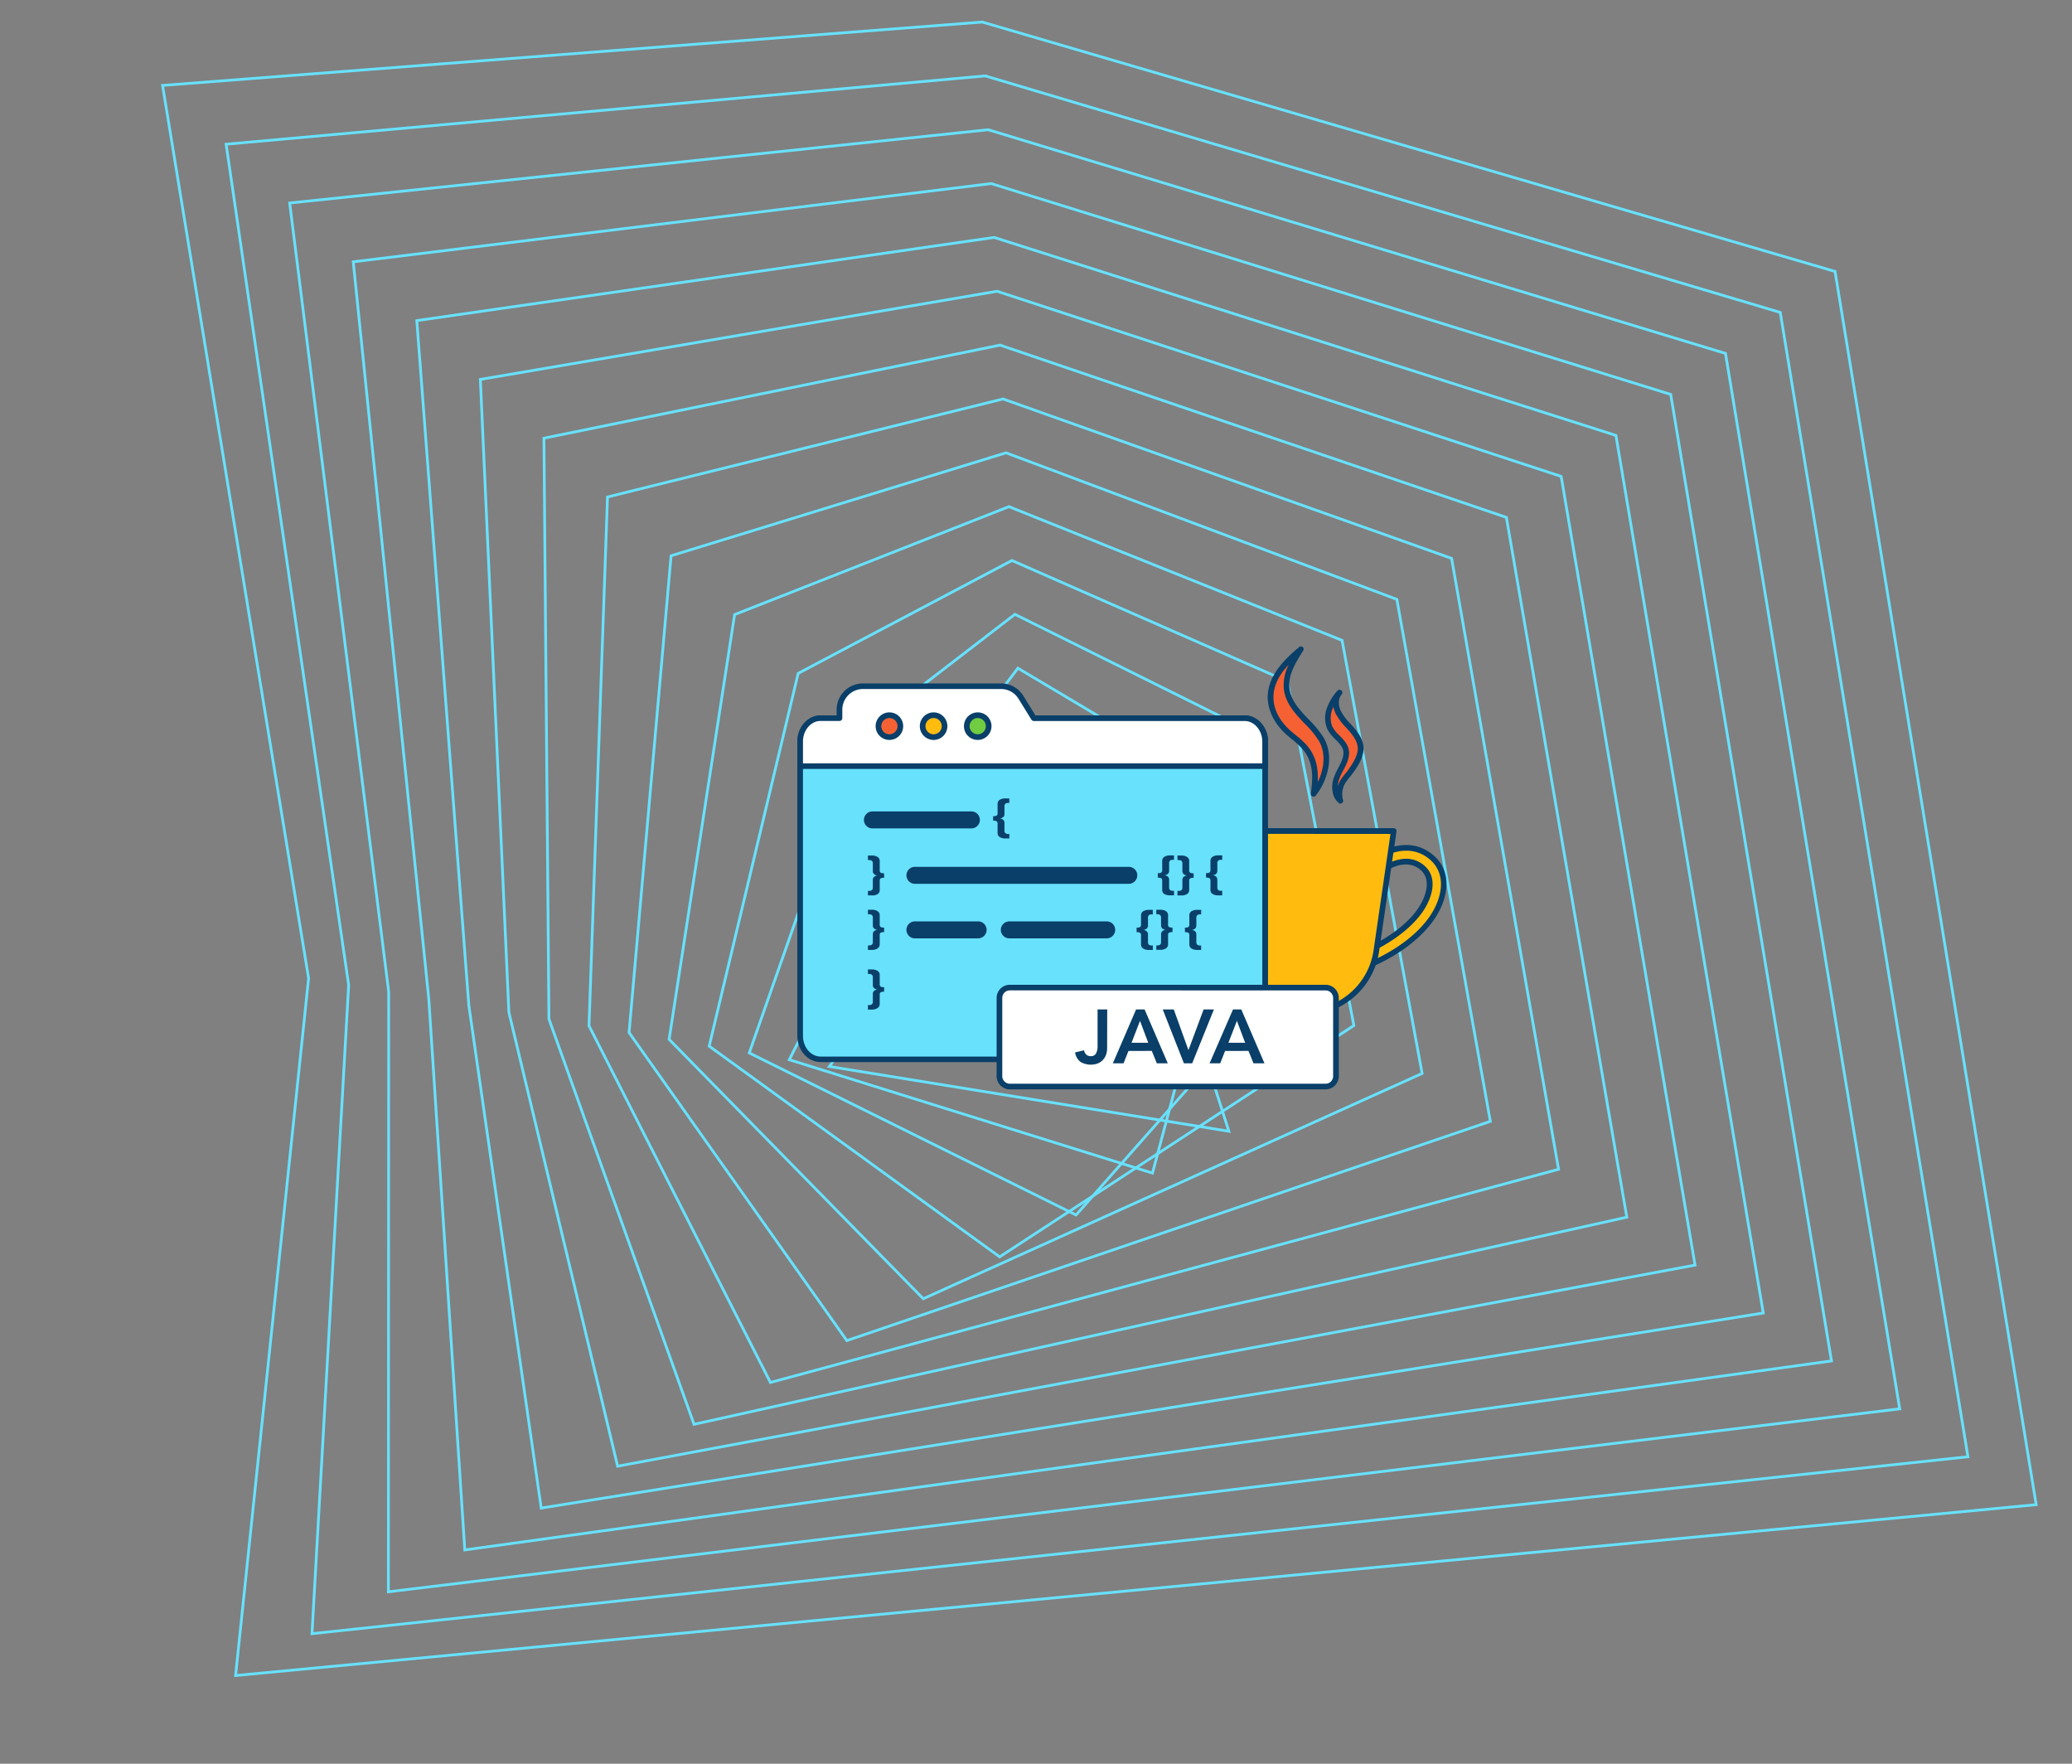 <svg xmlns="http://www.w3.org/2000/svg" viewBox="0 0 1504 1280"><rect x="0" y="0" width="1504" height="1280" fill="#808080" stroke="none"/><defs><style>.cls-1{fill:none;stroke:#68e1fd;stroke-miterlimit:10;stroke-width:2px;}.cls-2{fill:#ffbc0e;}.cls-3{fill:#093f68;}.cls-4{fill:#68e1fd;}.cls-5{fill:#f56132;}.cls-6{fill:#fff;}.cls-7{fill:#70cc40;}</style></defs><title>JavaBanner</title><g id="Capa_2" data-name="Capa 2"><polygon class="cls-1" points="713 16 118 62 224 710 171 1216 1478 1092 1332 197 713 16"/><polygon class="cls-1" points="715.15 55.08 164.14 104.67 253.08 714.92 226.46 1185.62 1428.47 1057.23 1292.24 226.75 715.15 55.08"/><polygon class="cls-1" points="717.31 94.15 210.27 147.34 282.15 719.85 281.92 1155.23 1378.95 1022.45 1252.48 256.5 717.31 94.15"/><polygon class="cls-1" points="719.46 133.23 256.41 190.01 311.23 724.77 337.38 1124.85 1329.42 987.68 1212.72 286.25 719.46 133.23"/><polygon class="cls-1" points="721.62 172.31 302.55 232.68 340.31 729.69 392.85 1094.46 1279.9 952.91 1172.96 316 721.62 172.31"/><polygon class="cls-1" points="723.77 211.38 348.68 275.35 369.38 734.62 448.31 1064.08 1230.37 918.13 1133.2 345.75 723.77 211.38"/><polygon class="cls-1" points="725.92 250.46 394.82 318.02 398.46 739.54 503.77 1033.69 1180.85 883.36 1093.44 375.5 725.92 250.46"/><polygon class="cls-1" points="728.08 289.54 440.96 360.69 427.54 744.46 559.23 1003.31 1131.32 848.59 1053.68 405.25 728.08 289.54"/><polygon class="cls-1" points="730.23 328.62 487.1 403.36 456.62 749.38 614.69 972.92 1081.79 813.81 1013.93 434.99 730.23 328.62"/><polygon class="cls-1" points="732.38 367.69 533.23 446.03 485.69 754.31 670.15 942.54 1032.27 779.04 974.17 464.74 732.38 367.69"/><polygon class="cls-1" points="734.54 406.77 579.37 488.7 514.77 759.23 725.62 912.15 982.74 744.27 934.41 494.49 734.54 406.77"/><polygon class="cls-1" points="736.69 445.85 625.5 531.37 543.85 764.15 781.08 881.77 933.22 709.49 894.65 524.24 736.69 445.85"/><polygon class="cls-1" points="738.85 484.92 671.64 574.04 572.92 769.08 836.54 851.38 883.69 674.72 854.89 553.99 738.85 484.92"/><polygon class="cls-1" points="741 524 717.78 616.71 602 774 892 821 834.16 639.95 815.13 583.74 741 524"/></g><g id="Capa_1" data-name="Capa 1"><g id="_183_java_outline" data-name=" 183 java outline"><path class="cls-2" d="M980.29,705.06a5.1,5.1,0,0,1-4.85-3.49,5,5,0,0,1,3.22-6.28l.07,0c25-7.93,54.07-26.69,58.59-49,1-4.86.94-11.72-4.91-16.62-15.83-13.25-36.75,7.76-37.63,8.66a5.16,5.16,0,0,1-7.19.14,5,5,0,0,1-.22-7l.06-.06c9.75-10,33.05-24.84,51.57-9.36,7.51,6.3,10.47,15.6,8.21,26.23-5.36,26.47-36.75,47.49-65.47,56.58A5.13,5.13,0,0,1,980.29,705.06Z"/><path class="cls-3" d="M980.29,707.11a7.1,7.1,0,0,1-6.8-4.89,6.87,6.87,0,0,1,.43-5.35,7,7,0,0,1,4.11-3.53c24.49-7.76,52.84-25.91,57.19-47.47.88-4.33.86-10.38-4.21-14.63-14.37-12-34,7.67-34.9,8.52a7.17,7.17,0,0,1-10.05.18,6.86,6.86,0,0,1-2.2-5,7,7,0,0,1,2-5c10.27-10.47,34.67-25.94,54.34-9.48,8.21,6.79,11.31,16.79,9,28.21-5.52,27.28-37.56,48.85-66.86,58.11A6.89,6.89,0,0,1,980.29,707.11Zm40.36-83.88a19.81,19.81,0,0,1,13.07,4.85c6.63,5.54,6.72,13.17,5.63,18.59-4.7,23.18-34.41,42.46-60,50.55a2.87,2.87,0,0,0-1.76,1.49,2.78,2.78,0,0,0-.19,2.22,3.06,3.06,0,0,0,3.84,1.91c28.19-8.83,59-29.36,64.07-55,2-9.85-.72-18.47-7.62-24.24-17.36-14.51-39.49-.33-48.77,9.22a2.9,2.9,0,0,0,0,4.1,3.11,3.11,0,0,0,4.33,0C994,636.14,1007,623.23,1020.65,623.23Z"/><path class="cls-2" d="M857.24,603.07h154.35l-12.6,87a52,52,0,0,1-51.47,44.65H921.29a52.06,52.06,0,0,1-51.47-44.65Z"/><path class="cls-3" d="M947.52,736.79H921.29a54.39,54.39,0,0,1-53.52-46.41l-12.58-87a2.06,2.06,0,0,1,1.72-2.34l.33,0h154.35a2,2,0,0,1,2.08,2c0,.11,0,.22,0,.33l-12.61,87A54.34,54.34,0,0,1,947.52,736.79Zm-88-131.67,12.32,84.79a50.26,50.26,0,0,0,49.43,42.88h26.23A50.28,50.28,0,0,0,997,689.91l12.31-84.68Z"/><path class="cls-4" d="M918.29,538.26v213.5c0,9.4-6.67,17-14.88,17H595.68c-8.21,0-14.88-7.62-14.88-17V538.26c0-9.38,6.65-17,14.88-17H903.41C911.62,521.24,918.29,528.88,918.29,538.26Z"/><path class="cls-3" d="M903.41,770.81H595.68c-9.34,0-16.93-8.56-16.93-19.07V538.24c0-10.51,7.59-19.07,16.93-19.07H903.41c9.34,0,17,8.56,17,19.07v213.5C920.36,762.25,912.75,770.81,903.41,770.81ZM595.68,523.3c-7.08,0-12.83,6.71-12.83,15v213.5c0,8.21,5.75,15,12.83,15H903.41c7.08,0,12.85-6.72,12.85-15V538.26c0-8.21-5.77-15-12.85-15Z"/><path class="cls-3" d="M704.85,601.2H633.5a6.16,6.16,0,1,1,0-12.31h71.35a6.16,6.16,0,1,1,0,12.31Z"/><path class="cls-3" d="M725.69,607.51a3.38,3.38,0,0,1-1.58-3V597.8a1.9,1.9,0,0,0-.68-1.73,4.76,4.76,0,0,0-2.54-.47v-3.26a4.84,4.84,0,0,0,2.54-.46,2,2,0,0,0,.68-1.72v-6.71a3.37,3.37,0,0,1,1.58-3,7.4,7.4,0,0,1,4.11-1h2.85v3.27h-.82a3,3,0,0,0-2.05.57,2.51,2.51,0,0,0-.66,2v5.46c0,1.71-1,2.78-3.12,3.21h0c2,.45,3.12,1.52,3.12,3.2v5.46a2.5,2.5,0,0,0,.66,2.05,3.1,3.1,0,0,0,2.05.56h.82v3.28H729.8A7.4,7.4,0,0,1,725.69,607.51Z"/><path class="cls-3" d="M632.8,649.82H630v-3.27h.82a3,3,0,0,0,2.05-.57,2.56,2.56,0,0,0,.68-2.06v-5.33c0-1.71,1-2.78,3.12-3.21h0c-2.06-.43-3.12-1.5-3.12-3.2v-5.44a2.54,2.54,0,0,0-.68-2,3.12,3.12,0,0,0-2.05-.56H630v-3.28h2.85a7.28,7.28,0,0,1,4.1,1,3.35,3.35,0,0,1,1.61,3v6.7a1.87,1.87,0,0,0,.65,1.72,4.86,4.86,0,0,0,2.55.45v3.29a4.76,4.76,0,0,0-2.55.45,1.92,1.92,0,0,0-.65,1.72v6.72a3.35,3.35,0,0,1-1.61,3A7.4,7.4,0,0,1,632.8,649.82Z"/><path class="cls-3" d="M632.8,732.69H630V729.4h.82a3.06,3.06,0,0,0,2.05-.55,2.54,2.54,0,0,0,.68-2.05v-5.46c0-1.69,1-2.75,3.12-3.21h0c-2.06-.43-3.12-1.49-3.12-3.2v-5.46a2.53,2.53,0,0,0-.68-2.05,3,3,0,0,0-2.05-.58H630v-3.28h2.85a7.28,7.28,0,0,1,4.1,1,3.35,3.35,0,0,1,1.61,3v6.7a2,2,0,0,0,.65,1.74,5.1,5.1,0,0,0,2.55.45v3.27a4.77,4.77,0,0,0-2.55.47,1.87,1.87,0,0,0-.65,1.72v6.69a3.35,3.35,0,0,1-1.61,3A7.36,7.36,0,0,1,632.8,732.69Z"/><path class="cls-3" d="M845.19,648.85a3.36,3.36,0,0,1-1.58-3v-6.71a1.91,1.91,0,0,0-.66-1.72,4.86,4.86,0,0,0-2.55-.46v-3.28a5,5,0,0,0,2.55-.45,1.93,1.93,0,0,0,.66-1.73v-6.69a3.36,3.36,0,0,1,1.58-3,7.45,7.45,0,0,1,4.1-1h2.88V624h-.82a3.21,3.21,0,0,0-2.06.56,2.59,2.59,0,0,0-.65,2v5.44c0,1.7-1,2.77-3.12,3.2h0c2.05.43,3.12,1.5,3.12,3.2v5.46a2.55,2.55,0,0,0,.65,2.06,3.1,3.1,0,0,0,2.06.57h.82v3.27h-2.88A7.45,7.45,0,0,1,845.19,648.85Z"/><path class="cls-3" d="M854.71,646.55h.82a3,3,0,0,0,2.06-.57,2.52,2.52,0,0,0,.67-2.06v-5.33q0-2.57,3.1-3.21h0c-2.05-.43-3.1-1.5-3.1-3.2v-5.44a2.5,2.5,0,0,0-.67-2,3.15,3.15,0,0,0-2.06-.56h-.82v-3.28h2.8a7.4,7.4,0,0,1,4.1,1,3.3,3.3,0,0,1,1.58,3v6.7a1.92,1.92,0,0,0,.68,1.72,4.84,4.84,0,0,0,2.54.45v3.29a4.74,4.74,0,0,0-2.54.45,2,2,0,0,0-.68,1.72v6.72a3.32,3.32,0,0,1-1.58,2.91,7.38,7.38,0,0,1-4.1,1h-2.86Z"/><path class="cls-3" d="M887.17,649.82h-2.85a7.57,7.57,0,0,1-4.11-1,3.33,3.33,0,0,1-1.58-3v-6.71a2.07,2.07,0,0,0-.68-1.73,4.94,4.94,0,0,0-2.54-.45v-3.28a4.94,4.94,0,0,0,2.54-.45,2,2,0,0,0,.68-1.73v-6.69a3.33,3.33,0,0,1,1.58-3,7.4,7.4,0,0,1,4.11-1h2.85V624h-.82a3.14,3.14,0,0,0-2.06.55,2.52,2.52,0,0,0-.67,2.06V632q0,2.55-3.1,3.2h0c2.05.43,3.1,1.5,3.1,3.2v5.46a2.52,2.52,0,0,0,.67,2.06,3,3,0,0,0,2.06.57h.82Z"/><path class="cls-3" d="M819.36,641.42H664.11a6.16,6.16,0,1,1,0-12.32H819.36a6.16,6.16,0,1,1,0,12.32Z"/><path class="cls-3" d="M632.8,689.39H630v-3.26h.82a3.06,3.06,0,0,0,2.05-.57,2.56,2.56,0,0,0,.68-2.06V678c0-1.7,1-2.77,3.12-3.2h0c-2.06-.43-3.12-1.5-3.12-3.2v-5.46a2.55,2.55,0,0,0-.68-2.06,3.06,3.06,0,0,0-2.05-.57H630v-3.27h2.85a7.28,7.28,0,0,1,4.1,1,3.37,3.37,0,0,1,1.61,3V671a2,2,0,0,0,.65,1.73,5,5,0,0,0,2.55.45v3.28a5,5,0,0,0-2.55.45,2,2,0,0,0-.65,1.73v6.69a3.41,3.41,0,0,1-1.61,3A7.27,7.27,0,0,1,632.8,689.39Z"/><path class="cls-3" d="M829.81,688.39a3.44,3.44,0,0,1-1.58-3v-6.69a2.05,2.05,0,0,0-.66-1.73,5,5,0,0,0-2.56-.45V673.2a5,5,0,0,0,2.56-.45,2.05,2.05,0,0,0,.66-1.73v-6.69a3.38,3.38,0,0,1,1.58-3,7.33,7.33,0,0,1,4.11-1h2.85v3.27H836a3.17,3.17,0,0,0-2.05.57,2.52,2.52,0,0,0-.66,2.06v5.46c0,1.7-1,2.77-3.12,3.2h0c2,.43,3.12,1.5,3.12,3.2v5.46a2.52,2.52,0,0,0,.66,2.06,3.17,3.17,0,0,0,2.05.57h.82v3.26H833.9A7.43,7.43,0,0,1,829.81,688.39Z"/><path class="cls-3" d="M839.32,686.13h.8a3.19,3.19,0,0,0,2-.57,2.6,2.6,0,0,0,.66-2.06V678q0-2.55,3.12-3.2h0c-2.06-.43-3.12-1.5-3.12-3.2v-5.46a2.6,2.6,0,0,0-.66-2.06,3.19,3.19,0,0,0-2-.57h-.8v-3.27h2.85a7.33,7.33,0,0,1,4.11,1,3.38,3.38,0,0,1,1.58,3V671a2,2,0,0,0,.65,1.73,5.05,5.05,0,0,0,2.57.45v3.28a5.05,5.05,0,0,0-2.57.45,2,2,0,0,0-.65,1.73v6.69a3.44,3.44,0,0,1-1.58,3,7.49,7.49,0,0,1-4.11,1h-2.85Z"/><path class="cls-3" d="M871.88,689.39H869a7.44,7.44,0,0,1-4.1-1,3.43,3.43,0,0,1-1.59-3v-6.69a1.93,1.93,0,0,0-.65-1.73,5,5,0,0,0-2.55-.45V673.2a5,5,0,0,0,2.55-.45,1.93,1.93,0,0,0,.65-1.73v-6.69a3.39,3.39,0,0,1,1.59-3,7.28,7.28,0,0,1,4.1-1h2.88v3.27h-.83a3.19,3.19,0,0,0-2,.57,2.6,2.6,0,0,0-.66,2.06v5.46q0,2.55-3.12,3.2h0c2.06.43,3.12,1.5,3.12,3.2v5.46a2.6,2.6,0,0,0,.66,2.06,3.19,3.19,0,0,0,2,.57h.83Z"/><path class="cls-3" d="M803.33,681h-70.7a6.16,6.16,0,0,1,0-12.32h70.7a6.16,6.16,0,0,1,0,12.32Z"/><path class="cls-3" d="M710,681H664.11a6.16,6.16,0,1,1,0-12.32H710A6.16,6.16,0,0,1,710,681Z"/><path class="cls-5" d="M934,500.06c-1.31-10.27,4.54-19.91,10.12-28.6-10.51,8.81-21.24,19.73-21.8,33.42-.39,9.8,4.72,19.2,11.87,25.89,3.9,3.65,8.37,6.67,12,10.57,9.5,10.27,9.07,22,7.39,34.78,8.46-10.7,12.6-27.37,5.52-39.5C951.69,524,935.94,515.58,934,500.06Z"/><path class="cls-3" d="M953.54,578.17a2.15,2.15,0,0,1-.8-.16,2.06,2.06,0,0,1-1.23-2.16c1.56-11.84,2.23-23.3-6.86-33.11a67,67,0,0,0-6.78-6.16c-1.7-1.4-3.46-2.85-5.13-4.41-8.35-7.85-12.91-17.84-12.52-27.47.62-14.76,12.32-26.4,22.58-34.9a2,2,0,0,1,3,2.65c-5.83,9.07-11,18-9.81,27.22h0c1.15,9,7.33,15.5,13.85,22.35a75.34,75.34,0,0,1,11,13.43c8,13.69,2.64,31.27-5.69,41.82A2,2,0,0,1,953.54,578.17Zm-18-95.93c-6.15,6.55-10.81,14-11.16,22.73s3.75,17.28,11.23,24.3c1.56,1.48,3.26,2.88,4.92,4.23a72.1,72.1,0,0,1,7.19,6.45c7.86,8.49,9.28,18.1,8.78,27.69,4.58-9.34,6.16-21,.82-30A69.91,69.91,0,0,0,946.89,525c-6.7-7-13.63-14.37-14.95-24.63h0A32.23,32.23,0,0,1,935.51,482.24Z"/><path class="cls-5" d="M974.19,556.25c1.87-3.72,3.45-7.54,2.94-11.29-1-6.92-9.06-10.72-11.85-16.84a18.74,18.74,0,0,1-.25-13.55,37.34,37.34,0,0,1,7.15-11.82c-3.2,3.73-3,9.46-.88,13.94s5.66,8,9,11.66,6.4,7.78,7.24,12.64c1.17,6.92-3.82,14.37-7.8,19.75a82,82,0,0,0-5,6.59A17.73,17.73,0,0,0,973,581c-4.29-3.55-4.68-10.12-3.08-15.45A64.76,64.76,0,0,1,974.19,556.25Z"/><path class="cls-3" d="M973,583.16a2.13,2.13,0,0,1-1.3-.47c-5.33-4.42-5.35-12.32-3.75-17.62a45.53,45.53,0,0,1,3.32-7.49c.39-.72.76-1.46,1.13-2.18h0c1.69-3.36,3.16-6.89,2.73-10.1s-3-5.91-5.77-8.68a28.2,28.2,0,0,1-5.91-7.57,20.59,20.59,0,0,1-.33-15.07,39,39,0,0,1,7.33-12.32,1.51,1.51,0,0,1,.21-.23,2.05,2.05,0,0,1,3.33,2.4,1.27,1.27,0,0,1-.21.25l-.15.19c-2.56,3.16-2.05,8.07-.45,11.56a39.77,39.77,0,0,0,7.09,9.46l1.53,1.7c3.31,3.72,6.82,8.21,7.74,13.67,1.28,7.37-3.4,14.93-8.21,21.31-.61.84-1.27,1.65-1.93,2.43a36.08,36.08,0,0,0-3,4.1,15.55,15.55,0,0,0-1.52,12.09,2.06,2.06,0,0,1-2.06,2.63ZM976,557.23l-1.15,2.24a42,42,0,0,0-3.06,6.77,19.5,19.5,0,0,0-.74,4.36,18.68,18.68,0,0,1,1.85-4.25,39.37,39.37,0,0,1,3.3-4.5c.62-.76,1.23-1.5,1.81-2.28,4.23-5.71,8.42-12.32,7.41-18.19-.76-4.41-3.84-8.33-6.75-11.6-.5-.57-1-1.12-1.52-1.68a42.66,42.66,0,0,1-7.76-10.49,19.52,19.52,0,0,1-1.5-4.72,22.59,22.59,0,0,0-.95,2.4,16.75,16.75,0,0,0,.17,12.05,24.6,24.6,0,0,0,5.09,6.39c3.08,3.14,6.28,6.36,6.92,11C979.75,549.06,978,553.29,976,557.23Z"/><rect class="cls-6" x="725.42" y="716.74" width="244.29" height="71.81" rx="7.53"/><path class="cls-3" d="M962.2,790.6H733a9.61,9.61,0,0,1-9.59-9.61V724.27a9.6,9.6,0,0,1,9.59-9.58H962.2a9.6,9.6,0,0,1,9.59,9.58V781A9.61,9.61,0,0,1,962.2,790.6ZM733,718.75a5.5,5.5,0,0,0-5.48,5.48V781a5.5,5.5,0,0,0,5.48,5.5H962.2a5.5,5.5,0,0,0,5.48-5.5V724.27a5.5,5.5,0,0,0-5.48-5.48Z"/><path class="cls-3" d="M803.62,760.87a13.77,13.77,0,0,1-.74,4.46,10.87,10.87,0,0,1-2.22,3.8,10.28,10.28,0,0,1-3.67,2.58,14.68,14.68,0,0,1-12.73-1.08,10.63,10.63,0,0,1-3.88-6.84l6.51-1.56a5.36,5.36,0,0,0,1.58,3.1,4.25,4.25,0,0,0,3.06,1.15,4.1,4.1,0,0,0,4.1-2.05,11.8,11.8,0,0,0,1.07-5.55V732.59h7Z"/><path class="cls-3" d="M824.66,732.59h6.16l16.83,39.1h-7.94l-3.66-9H819.12l-3.55,9h-7.79Zm8.83,24.2-6-15.91-6.16,15.91Z"/><path class="cls-3" d="M844,732.59h8l10.66,29.54,11-29.54h7.49l-15.78,39.1h-6Z"/><path class="cls-3" d="M895,732.59h6l16.84,39.1h-7.95l-3.65-9H889.26l-3.55,9H878Zm8.83,24.2-6-15.91-6.16,15.91Z"/><path class="cls-6" d="M903.41,521.24h-153l-9.34-15.17A17,17,0,0,0,726.59,498H626.35a17,17,0,0,0-17,17v6.16H595.68c-8.21,0-14.88,7.64-14.88,17v17.74H918.29V538.18C918.29,528.88,911.62,521.24,903.41,521.24Z"/><path class="cls-3" d="M918.31,558.05H580.8a2.05,2.05,0,0,1-2-2V538.26c0-10.51,7.59-19.07,16.93-19.07H607.3v-4.1A19.07,19.07,0,0,1,626.35,496H726.59a18.9,18.9,0,0,1,16.22,9l8.75,14.18H903.47c9.34,0,17,8.56,17,19.07v17.74A2.05,2.05,0,0,1,918.31,558.05ZM582.85,554H916.26V538.26c0-8.21-5.77-15-12.85-15h-153a2.07,2.07,0,0,1-1.75-1l-9.34-15.11a14.84,14.84,0,0,0-12.73-7.1H626.35A15,15,0,0,0,611.41,515v6.16a2.05,2.05,0,0,1-2,2.06H595.68c-7.08,0-12.83,6.71-12.83,15Z"/><circle class="cls-5" cx="645.59" cy="527.01" r="7.94"/><path class="cls-3" d="M645.59,537a10,10,0,1,1,10-10A10,10,0,0,1,645.59,537Zm0-15.89a5.89,5.89,0,1,0,5.89,5.89,5.89,5.89,0,0,0-5.89-5.89Z"/><circle class="cls-2" cx="677.67" cy="527.01" r="7.94"/><path class="cls-3" d="M677.67,537a10,10,0,1,1,10-10h0A10,10,0,0,1,677.67,537Zm0-15.89a5.89,5.89,0,1,0,5.9,5.89h0A5.9,5.9,0,0,0,677.67,521.12Z"/><circle class="cls-7" cx="709.76" cy="527.01" r="7.94"/><path class="cls-3" d="M709.7,537a10,10,0,1,1,10-10h0A10,10,0,0,1,709.7,537Zm0-15.89a5.89,5.89,0,1,0,5.89,5.89h0A5.89,5.89,0,0,0,709.7,521.12Z"/></g></g></svg>